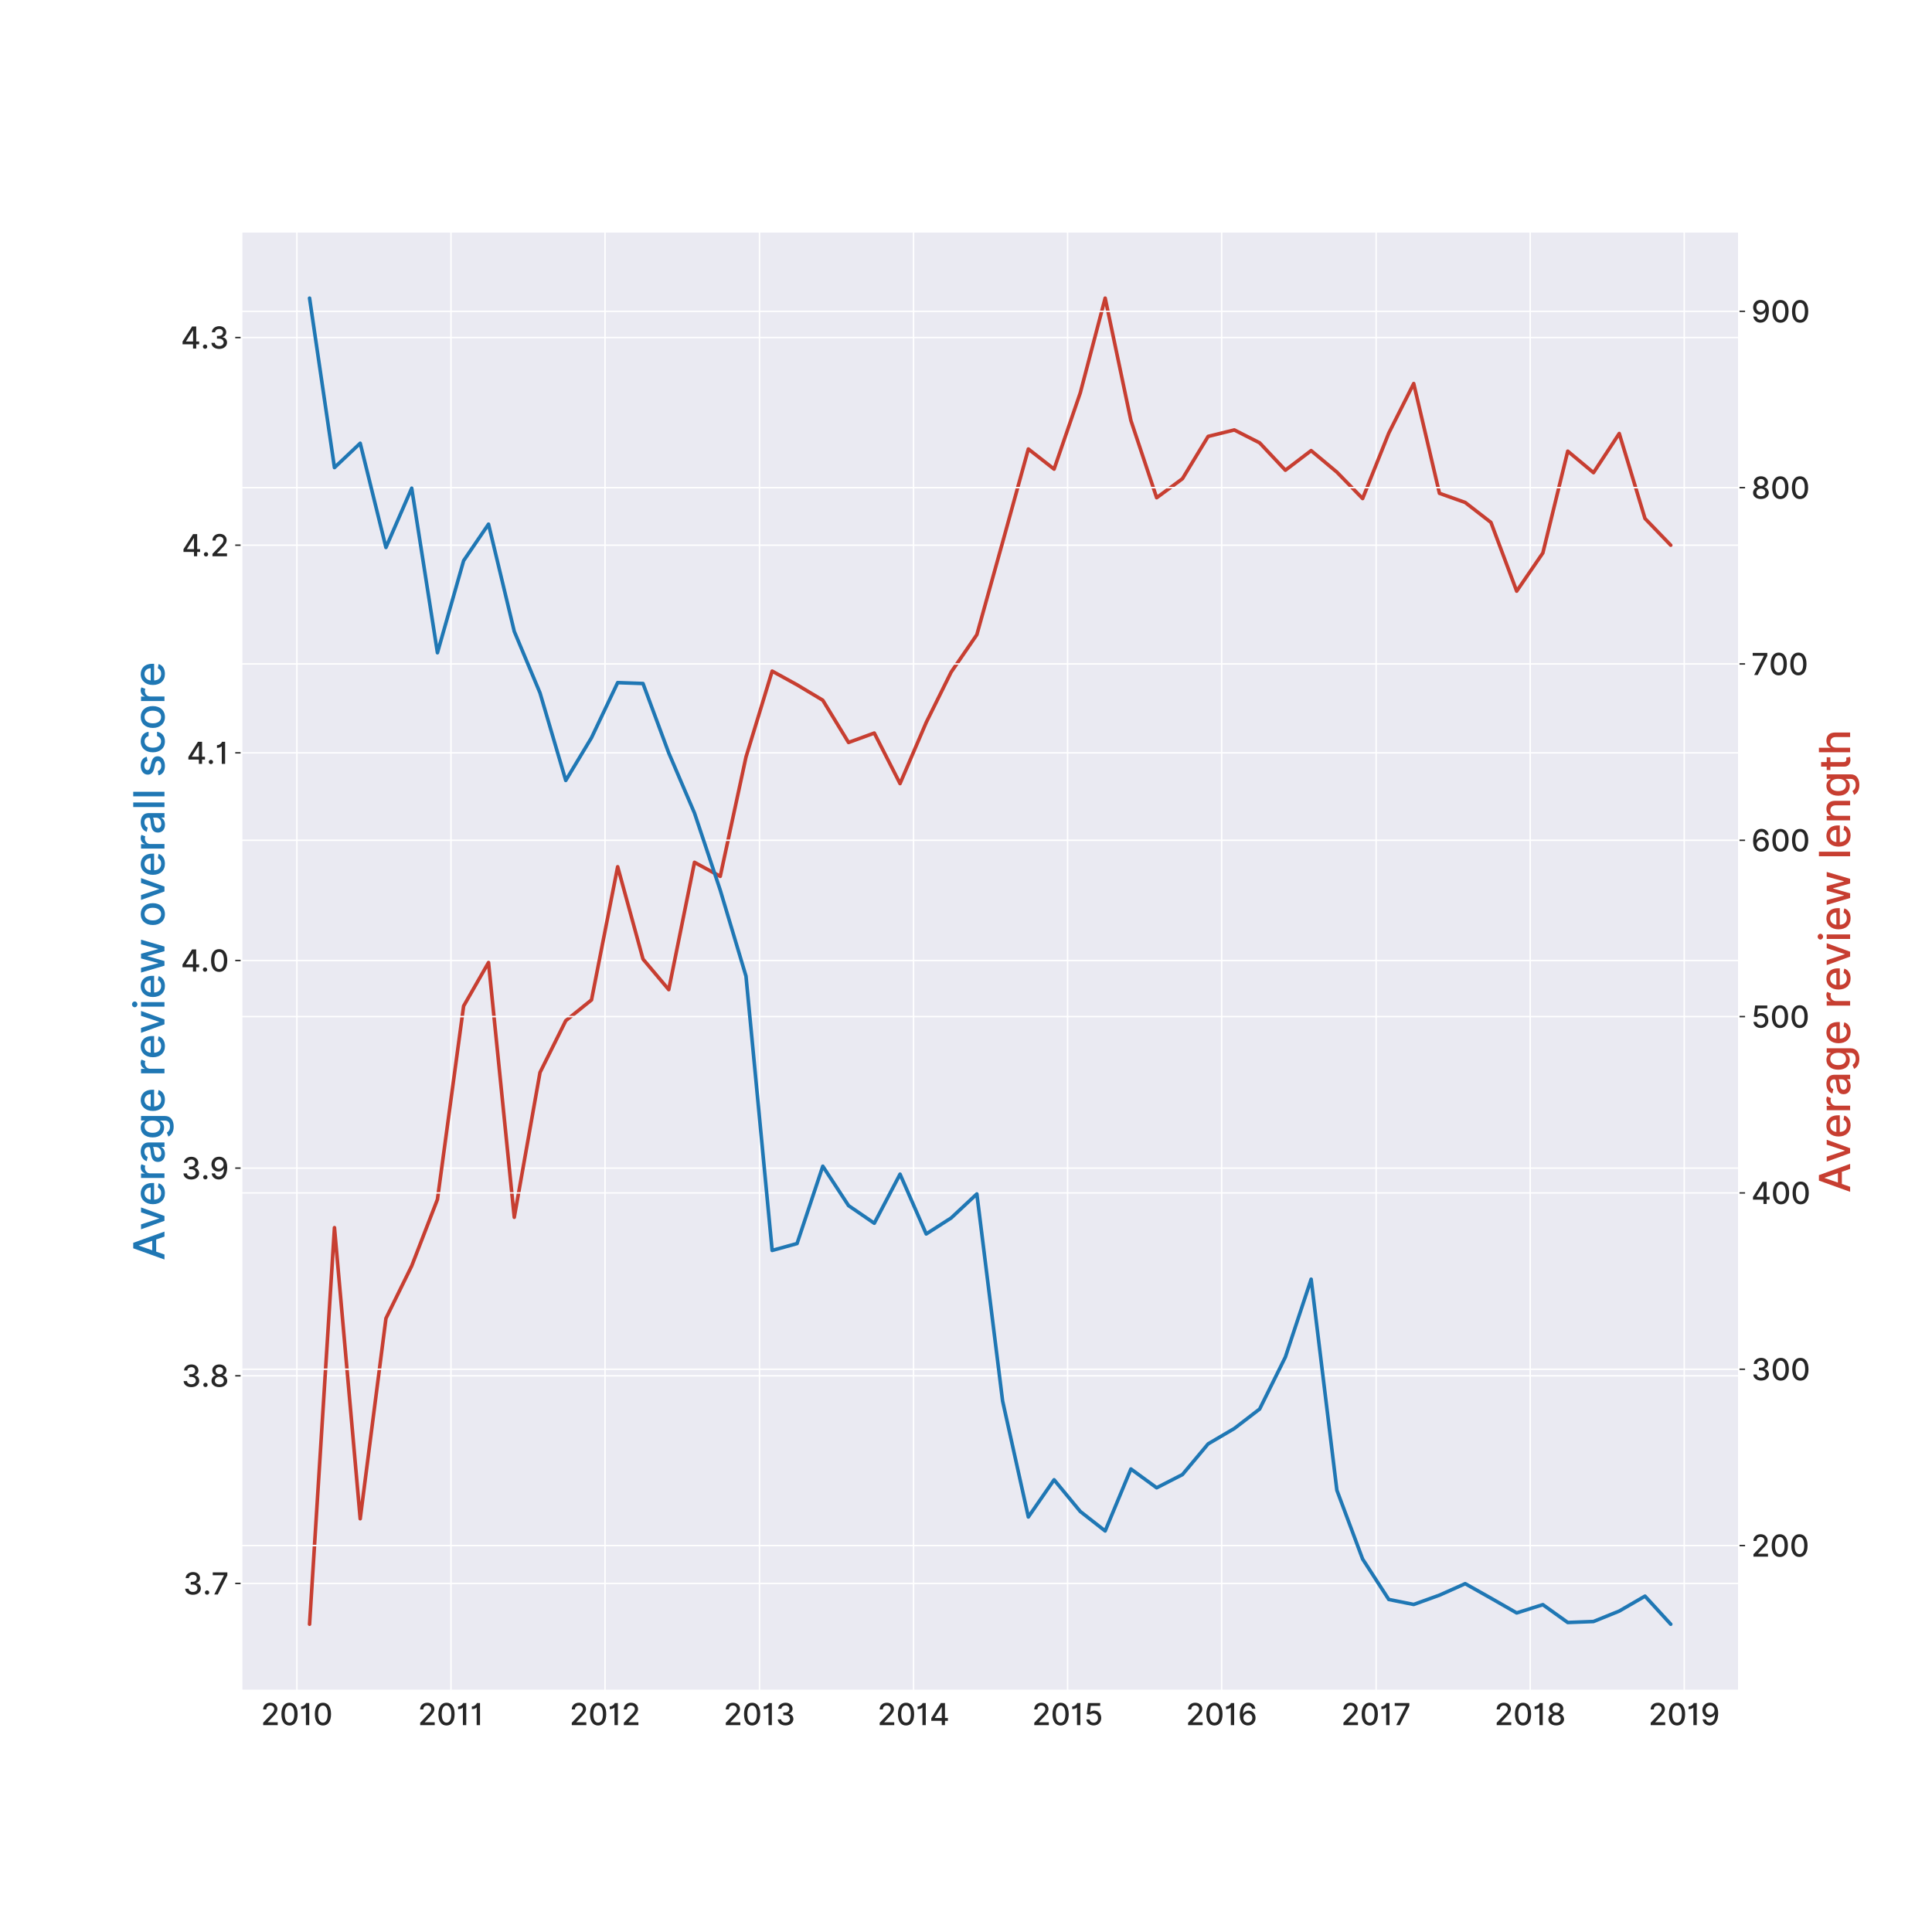 <?xml version="1.0" encoding="utf-8" standalone="no"?>
<!DOCTYPE svg PUBLIC "-//W3C//DTD SVG 1.1//EN"
  "http://www.w3.org/Graphics/SVG/1.1/DTD/svg11.dtd">
<!-- Created with matplotlib (https://matplotlib.org/) -->
<svg height="1080pt" version="1.1" viewBox="0 0 1080 1080" width="1080pt" xmlns="http://www.w3.org/2000/svg" xmlns:xlink="http://www.w3.org/1999/xlink">
 <defs>
  <style type="text/css">
*{stroke-linecap:butt;stroke-linejoin:round;}
  </style>
 </defs>
 <g id="figure_1">
  <g id="patch_1">
   <path d="M 0 1080 
L 1080 1080 
L 1080 0 
L 0 0 
z
" style="fill:#ffffff;"/>
  </g>
  <g id="axes_1">
   <g id="patch_2">
    <path d="M 135 945 
L 972 945 
L 972 129.6 
L 135 129.6 
z
" style="fill:#eaeaf2;"/>
   </g>
   <g id="matplotlib.axis_1">
    <g id="xtick_1">
     <g id="line2d_1">
      <path clip-path="url(#pbf2160d1b4)" d="M 165.967 945 
L 165.967 129.6 
" style="fill:none;stroke:#ffffff;stroke-linecap:round;stroke-width:0.8;"/>
     </g>
     <g id="text_1">
      <!-- 2010 -->
      <defs>
       <path d="M 7 0 
L 54.859 0 
L 54.859 9.406 
L 22.125 9.406 
L 22.125 9.938 
L 36.578 25.078 
C 49.891 38.531 53.688 44.953 53.688 53.094 
C 53.688 64.766 44.172 73.719 30.469 73.719 
C 16.875 73.719 6.922 64.922 6.922 51.641 
L 17.406 51.641 
C 17.359 59.453 22.406 64.562 30.25 64.562 
C 37.641 64.562 43.25 60.016 43.25 52.766 
C 43.25 46.344 39.422 41.719 31.609 33.453 
L 7 7.953 
z
" id="Inter-Medium-50"/>
       <path d="M 32.312 -1.203 
C 49.109 -1.203 58.953 12.5 58.953 36.328 
C 58.953 59.984 48.969 73.719 32.312 73.719 
C 15.625 73.719 5.688 60.016 5.641 36.328 
C 5.641 12.531 15.484 -1.172 32.312 -1.203 
z
M 32.312 8.281 
C 22.484 8.281 16.547 18.141 16.547 36.328 
C 16.578 54.438 22.516 64.422 32.312 64.422 
C 42.078 64.422 48.047 54.438 48.047 36.328 
C 48.047 18.141 42.125 8.281 32.312 8.281 
z
" id="Inter-Medium-48"/>
       <path d="M 32.562 72.734 
L 22.344 72.734 
C 21.953 70.734 16.406 61.547 5.797 61.547 
L 5.797 52.516 
C 14.031 52.516 19.75 55.781 20.953 57.922 
L 21.562 57.922 
L 21.562 0 
L 32.562 0 
z
" id="Inter-Medium-49"/>
      </defs>
      <g style="fill:#262626;" transform="translate(145.927 964.365)scale(0.17 -0.17)">
       <use xlink:href="#Inter-Medium-50"/>
       <use x="61.328" xlink:href="#Inter-Medium-48"/>
       <use x="125.923" xlink:href="#Inter-Medium-49"/>
       <use x="171.165" xlink:href="#Inter-Medium-48"/>
      </g>
     </g>
    </g>
    <g id="xtick_2">
     <g id="line2d_2">
      <path clip-path="url(#pbf2160d1b4)" d="M 252.086 945 
L 252.086 129.6 
" style="fill:none;stroke:#ffffff;stroke-linecap:round;stroke-width:0.8;"/>
     </g>
     <g id="text_2">
      <!-- 2011 -->
      <g style="fill:#262626;" transform="translate(233.69 964.365)scale(0.17 -0.17)">
       <use xlink:href="#Inter-Medium-50"/>
       <use x="61.328" xlink:href="#Inter-Medium-48"/>
       <use x="125.923" xlink:href="#Inter-Medium-49"/>
       <use x="171.165" xlink:href="#Inter-Medium-49"/>
      </g>
     </g>
    </g>
    <g id="xtick_3">
     <g id="line2d_3">
      <path clip-path="url(#pbf2160d1b4)" d="M 338.204 945 
L 338.204 129.6 
" style="fill:none;stroke:#ffffff;stroke-linecap:round;stroke-width:0.8;"/>
     </g>
     <g id="text_3">
      <!-- 2012 -->
      <g style="fill:#262626;" transform="translate(318.442 964.365)scale(0.17 -0.17)">
       <use xlink:href="#Inter-Medium-50"/>
       <use x="61.328" xlink:href="#Inter-Medium-48"/>
       <use x="125.923" xlink:href="#Inter-Medium-49"/>
       <use x="171.165" xlink:href="#Inter-Medium-50"/>
      </g>
     </g>
    </g>
    <g id="xtick_4">
     <g id="line2d_4">
      <path clip-path="url(#pbf2160d1b4)" d="M 424.558 945 
L 424.558 129.6 
" style="fill:none;stroke:#ffffff;stroke-linecap:round;stroke-width:0.8;"/>
     </g>
     <g id="text_4">
      <!-- 2013 -->
      <defs>
       <path d="M 32.312 -1 
C 47.156 -1 58.062 7.891 58.031 19.953 
C 58.062 29.156 52.484 35.766 42.828 37.25 
L 42.828 37.812 
C 50.422 39.766 55.359 45.734 55.328 53.906 
C 55.359 64.594 46.594 73.719 32.594 73.719 
C 19.25 73.719 8.531 65.656 8.172 53.828 
L 18.781 53.828 
C 19.031 60.516 25.328 64.562 32.453 64.562 
C 39.875 64.562 44.75 60.047 44.703 53.344 
C 44.75 46.312 39.094 41.688 31.031 41.688 
L 24.891 41.688 
L 24.891 32.734 
L 31.031 32.734 
C 41.125 32.734 46.953 27.625 46.953 20.312 
C 46.953 13.25 40.797 8.453 32.25 8.453 
C 24.359 8.453 18.219 12.5 17.797 18.969 
L 6.641 18.969 
C 7.109 7.109 17.609 -1 32.312 -1 
z
" id="Inter-Medium-51"/>
      </defs>
      <g style="fill:#262626;" transform="translate(404.533 964.365)scale(0.17 -0.17)">
       <use xlink:href="#Inter-Medium-50"/>
       <use x="61.328" xlink:href="#Inter-Medium-48"/>
       <use x="125.923" xlink:href="#Inter-Medium-49"/>
       <use x="171.165" xlink:href="#Inter-Medium-51"/>
      </g>
     </g>
    </g>
    <g id="xtick_5">
     <g id="line2d_5">
      <path clip-path="url(#pbf2160d1b4)" d="M 510.677 945 
L 510.677 129.6 
" style="fill:none;stroke:#ffffff;stroke-linecap:round;stroke-width:0.8;"/>
     </g>
     <g id="text_5">
      <!-- 2014 -->
      <defs>
       <path d="M 5.469 14.203 
L 39.953 14.203 
L 39.953 0 
L 50.422 0 
L 50.422 14.203 
L 60.047 14.203 
L 60.047 23.516 
L 50.422 23.516 
L 50.422 72.734 
L 36.891 72.734 
L 5.469 23.078 
z
M 40.016 23.516 
L 16.969 23.516 
L 16.969 24.078 
L 39.453 59.656 
L 40.016 59.656 
z
" id="Inter-Medium-52"/>
      </defs>
      <g style="fill:#262626;" transform="translate(490.568 964.365)scale(0.17 -0.17)">
       <use xlink:href="#Inter-Medium-50"/>
       <use x="61.328" xlink:href="#Inter-Medium-48"/>
       <use x="125.923" xlink:href="#Inter-Medium-49"/>
       <use x="171.165" xlink:href="#Inter-Medium-52"/>
      </g>
     </g>
    </g>
    <g id="xtick_6">
     <g id="line2d_6">
      <path clip-path="url(#pbf2160d1b4)" d="M 596.795 945 
L 596.795 129.6 
" style="fill:none;stroke:#ffffff;stroke-linecap:round;stroke-width:0.8;"/>
     </g>
     <g id="text_6">
      <!-- 2015 -->
      <defs>
       <path d="M 31 -1 
C 45.641 -1 56.078 9.344 56.031 23.516 
C 56.078 37.578 46.266 47.797 33.031 47.797 
C 27.625 47.797 22.625 45.734 19.781 42.969 
L 19.359 42.969 
L 21.656 63.312 
L 52.516 63.312 
L 52.516 72.734 
L 12.531 72.734 
L 8.453 36.078 
L 18.5 34.594 
C 21.234 37.031 26.141 38.703 30.547 38.703 
C 39.172 38.641 45.422 32.172 45.422 23.297 
C 45.422 14.562 39.344 8.234 31 8.234 
C 23.969 8.234 18.391 12.719 17.828 18.969 
L 7.172 18.969 
C 7.594 7.391 17.656 -1 31 -1 
z
" id="Inter-Medium-53"/>
      </defs>
      <g style="fill:#262626;" transform="translate(576.976 964.365)scale(0.17 -0.17)">
       <use xlink:href="#Inter-Medium-50"/>
       <use x="61.328" xlink:href="#Inter-Medium-48"/>
       <use x="125.923" xlink:href="#Inter-Medium-49"/>
       <use x="171.165" xlink:href="#Inter-Medium-53"/>
      </g>
     </g>
    </g>
    <g id="xtick_7">
     <g id="line2d_7">
      <path clip-path="url(#pbf2160d1b4)" d="M 682.914 945 
L 682.914 129.6 
" style="fill:none;stroke:#ffffff;stroke-linecap:round;stroke-width:0.8;"/>
     </g>
     <g id="text_7">
      <!-- 2016 -->
      <defs>
       <path d="M 32.391 -1 
C 47.594 -1.141 57.672 9.797 57.641 23.75 
C 57.672 37.672 47.547 47.656 34.938 47.656 
C 27.281 47.656 20.641 43.969 16.906 37.812 
L 16.375 37.812 
C 16.406 54.516 22.656 64.281 33.312 64.281 
C 40.312 64.281 44.703 60.047 46.203 53.828 
L 57.031 53.828 
C 55.359 65.516 46.312 73.906 33.312 73.906 
C 16.406 73.906 5.859 59.375 5.859 33.906 
C 5.859 7.141 19.469 -0.891 32.391 -1 
z
M 32.359 8.234 
C 23.906 8.234 17.719 15.344 17.719 23.516 
C 17.75 31.641 24.219 38.75 32.594 38.75 
C 40.906 38.75 47.016 32.031 46.984 23.609 
C 47.016 15.016 40.656 8.234 32.359 8.234 
z
" id="Inter-Medium-54"/>
      </defs>
      <g style="fill:#262626;" transform="translate(662.961 964.365)scale(0.17 -0.17)">
       <use xlink:href="#Inter-Medium-50"/>
       <use x="61.328" xlink:href="#Inter-Medium-48"/>
       <use x="125.923" xlink:href="#Inter-Medium-49"/>
       <use x="171.165" xlink:href="#Inter-Medium-54"/>
      </g>
     </g>
    </g>
    <g id="xtick_8">
     <g id="line2d_8">
      <path clip-path="url(#pbf2160d1b4)" d="M 769.268 945 
L 769.268 129.6 
" style="fill:none;stroke:#ffffff;stroke-linecap:round;stroke-width:0.8;"/>
     </g>
     <g id="text_8">
      <!-- 2017 -->
      <defs>
       <path d="M 9.453 0 
L 20.922 0 
L 52.562 63 
L 52.562 72.734 
L 4.469 72.734 
L 4.469 63.312 
L 41.188 63.312 
L 41.188 62.781 
z
" id="Inter-Medium-55"/>
      </defs>
      <g style="fill:#262626;" transform="translate(749.798 964.365)scale(0.17 -0.17)">
       <use xlink:href="#Inter-Medium-50"/>
       <use x="61.328" xlink:href="#Inter-Medium-48"/>
       <use x="125.923" xlink:href="#Inter-Medium-49"/>
       <use x="171.165" xlink:href="#Inter-Medium-55"/>
      </g>
     </g>
    </g>
    <g id="xtick_9">
     <g id="line2d_9">
      <path clip-path="url(#pbf2160d1b4)" d="M 855.386 945 
L 855.386 129.6 
" style="fill:none;stroke:#ffffff;stroke-linecap:round;stroke-width:0.8;"/>
     </g>
     <g id="text_9">
      <!-- 2018 -->
      <defs>
       <path d="M 31.578 -1 
C 46.703 -1 57.391 7.594 57.453 19.391 
C 57.391 28.547 50.953 36.25 42.828 37.719 
L 42.828 38.141 
C 49.891 39.844 54.688 46.484 54.766 54.328 
C 54.688 65.453 44.891 73.719 31.578 73.719 
C 18.109 73.719 8.312 65.453 8.375 54.328 
C 8.312 46.516 13.109 39.844 20.312 38.141 
L 20.312 37.719 
C 12.047 36.25 5.609 28.547 5.688 19.391 
C 5.609 7.594 16.297 -1 31.578 -1 
z
M 31.578 7.984 
C 22.484 7.984 16.734 12.812 16.797 20.094 
C 16.734 27.656 22.984 33.062 31.578 33.062 
C 40.016 33.062 46.266 27.656 46.344 20.094 
C 46.266 12.812 40.562 7.984 31.578 7.984 
z
M 31.578 41.828 
C 24.219 41.828 19 46.484 19.078 53.406 
C 19 60.234 24.047 64.734 31.578 64.734 
C 38.953 64.734 44 60.234 44.078 53.406 
C 44 46.484 38.812 41.828 31.578 41.828 
z
" id="Inter-Medium-56"/>
      </defs>
      <g style="fill:#262626;" transform="translate(835.47 964.365)scale(0.17 -0.17)">
       <use xlink:href="#Inter-Medium-50"/>
       <use x="61.328" xlink:href="#Inter-Medium-48"/>
       <use x="125.923" xlink:href="#Inter-Medium-49"/>
       <use x="171.165" xlink:href="#Inter-Medium-56"/>
      </g>
     </g>
    </g>
    <g id="xtick_10">
     <g id="line2d_10">
      <path clip-path="url(#pbf2160d1b4)" d="M 941.505 945 
L 941.505 129.6 
" style="fill:none;stroke:#ffffff;stroke-linecap:round;stroke-width:0.8;"/>
     </g>
     <g id="text_10">
      <!-- 2019 -->
      <defs>
       <path d="M 31.188 73.906 
C 15.906 74 5.938 63.062 5.938 49.141 
C 5.938 35.234 16.016 25.219 28.625 25.219 
C 36.328 25.219 42.938 28.984 46.656 35.078 
L 47.234 35.078 
C 47.203 18.359 40.906 8.594 30.25 8.594 
C 23.297 8.594 18.828 12.859 17.406 19.062 
L 6.578 19.062 
C 8.172 7.312 17.266 -1 30.25 -1 
C 47.156 -1 57.703 13.531 57.75 38.984 
C 57.703 65.734 44.141 73.797 31.188 73.906 
z
M 31.219 64.672 
C 39.625 64.672 45.844 57.531 45.844 49.391 
C 45.844 41.266 39.312 34.156 31 34.156 
C 22.656 34.156 16.578 40.844 16.578 49.297 
C 16.578 57.891 22.875 64.672 31.219 64.672 
z
" id="Inter-Medium-57"/>
      </defs>
      <g style="fill:#262626;" transform="translate(921.552 964.365)scale(0.17 -0.17)">
       <use xlink:href="#Inter-Medium-50"/>
       <use x="61.328" xlink:href="#Inter-Medium-48"/>
       <use x="125.923" xlink:href="#Inter-Medium-49"/>
       <use x="171.165" xlink:href="#Inter-Medium-57"/>
      </g>
     </g>
    </g>
   </g>
   <g id="matplotlib.axis_2">
    <g id="ytick_1">
     <g id="line2d_11">
      <path clip-path="url(#pbf2160d1b4)" d="M 135 885.145 
L 972 885.145 
" style="fill:none;stroke:#ffffff;stroke-linecap:round;stroke-width:0.8;"/>
     </g>
     <g id="line2d_12">
      <defs>
       <path d="M 0 0 
L -3.5 0 
" id="m4963dc2dfa" style="stroke:#262626;stroke-width:0.8;"/>
      </defs>
      <g>
       <use style="fill:#262626;stroke:#262626;stroke-width:0.8;" x="135" xlink:href="#m4963dc2dfa" y="885.145"/>
      </g>
     </g>
     <g id="text_11">
      <!-- 3.7 -->
      <defs>
       <path d="M 14.141 -0.672 
C 18 -0.672 21.234 2.484 21.234 6.422 
C 21.234 10.297 18 13.5 14.141 13.5 
C 10.234 13.5 7.031 10.297 7.031 6.422 
C 7.031 2.484 10.234 -0.672 14.141 -0.672 
z
" id="Inter-Medium-46"/>
      </defs>
      <g style="fill:#262626;" transform="translate(102.396 891.328)scale(0.17 -0.17)">
       <use xlink:href="#Inter-Medium-51"/>
       <use x="64.418" xlink:href="#Inter-Medium-46"/>
       <use x="92.72" xlink:href="#Inter-Medium-55"/>
      </g>
     </g>
    </g>
    <g id="ytick_2">
     <g id="line2d_13">
      <path clip-path="url(#pbf2160d1b4)" d="M 135 769.069 
L 972 769.069 
" style="fill:none;stroke:#ffffff;stroke-linecap:round;stroke-width:0.8;"/>
     </g>
     <g id="line2d_14">
      <g>
       <use style="fill:#262626;stroke:#262626;stroke-width:0.8;" x="135" xlink:href="#m4963dc2dfa" y="769.069"/>
      </g>
     </g>
     <g id="text_12">
      <!-- 3.8 -->
      <g style="fill:#262626;" transform="translate(101.504 775.252)scale(0.17 -0.17)">
       <use xlink:href="#Inter-Medium-51"/>
       <use x="64.418" xlink:href="#Inter-Medium-46"/>
       <use x="92.72" xlink:href="#Inter-Medium-56"/>
      </g>
     </g>
    </g>
    <g id="ytick_3">
     <g id="line2d_15">
      <path clip-path="url(#pbf2160d1b4)" d="M 135 652.993 
L 972 652.993 
" style="fill:none;stroke:#ffffff;stroke-linecap:round;stroke-width:0.8;"/>
     </g>
     <g id="line2d_16">
      <g>
       <use style="fill:#262626;stroke:#262626;stroke-width:0.8;" x="135" xlink:href="#m4963dc2dfa" y="652.993"/>
      </g>
     </g>
     <g id="text_13">
      <!-- 3.9 -->
      <g style="fill:#262626;" transform="translate(101.432 659.176)scale(0.17 -0.17)">
       <use xlink:href="#Inter-Medium-51"/>
       <use x="64.418" xlink:href="#Inter-Medium-46"/>
       <use x="92.72" xlink:href="#Inter-Medium-57"/>
      </g>
     </g>
    </g>
    <g id="ytick_4">
     <g id="line2d_17">
      <path clip-path="url(#pbf2160d1b4)" d="M 135 536.917 
L 972 536.917 
" style="fill:none;stroke:#ffffff;stroke-linecap:round;stroke-width:0.8;"/>
     </g>
     <g id="line2d_18">
      <g>
       <use style="fill:#262626;stroke:#262626;stroke-width:0.8;" x="135" xlink:href="#m4963dc2dfa" y="536.917"/>
      </g>
     </g>
     <g id="text_14">
      <!-- 4.0 -->
      <g style="fill:#262626;" transform="translate(101.09 543.1)scale(0.17 -0.17)">
       <use xlink:href="#Inter-Medium-52"/>
       <use x="65.412" xlink:href="#Inter-Medium-46"/>
       <use x="93.714" xlink:href="#Inter-Medium-48"/>
      </g>
     </g>
    </g>
    <g id="ytick_5">
     <g id="line2d_19">
      <path clip-path="url(#pbf2160d1b4)" d="M 135 420.841 
L 972 420.841 
" style="fill:none;stroke:#ffffff;stroke-linecap:round;stroke-width:0.8;"/>
     </g>
     <g id="line2d_20">
      <g>
       <use style="fill:#262626;stroke:#262626;stroke-width:0.8;" x="135" xlink:href="#m4963dc2dfa" y="420.841"/>
      </g>
     </g>
     <g id="text_15">
      <!-- 4.1 -->
      <g style="fill:#262626;" transform="translate(104.378 427.024)scale(0.17 -0.17)">
       <use xlink:href="#Inter-Medium-52"/>
       <use x="65.412" xlink:href="#Inter-Medium-46"/>
       <use x="93.714" xlink:href="#Inter-Medium-49"/>
      </g>
     </g>
    </g>
    <g id="ytick_6">
     <g id="line2d_21">
      <path clip-path="url(#pbf2160d1b4)" d="M 135 304.765 
L 972 304.765 
" style="fill:none;stroke:#ffffff;stroke-linecap:round;stroke-width:0.8;"/>
     </g>
     <g id="line2d_22">
      <g>
       <use style="fill:#262626;stroke:#262626;stroke-width:0.8;" x="135" xlink:href="#m4963dc2dfa" y="304.765"/>
      </g>
     </g>
     <g id="text_16">
      <!-- 4.2 -->
      <g style="fill:#262626;" transform="translate(101.645 310.948)scale(0.17 -0.17)">
       <use xlink:href="#Inter-Medium-52"/>
       <use x="65.412" xlink:href="#Inter-Medium-46"/>
       <use x="93.714" xlink:href="#Inter-Medium-50"/>
      </g>
     </g>
    </g>
    <g id="ytick_7">
     <g id="line2d_23">
      <path clip-path="url(#pbf2160d1b4)" d="M 135 188.689 
L 972 188.689 
" style="fill:none;stroke:#ffffff;stroke-linecap:round;stroke-width:0.8;"/>
     </g>
     <g id="line2d_24">
      <g>
       <use style="fill:#262626;stroke:#262626;stroke-width:0.8;" x="135" xlink:href="#m4963dc2dfa" y="188.689"/>
      </g>
     </g>
     <g id="text_17">
      <!-- 4.3 -->
      <g style="fill:#262626;" transform="translate(101.119 194.872)scale(0.17 -0.17)">
       <use xlink:href="#Inter-Medium-52"/>
       <use x="65.412" xlink:href="#Inter-Medium-46"/>
       <use x="93.714" xlink:href="#Inter-Medium-51"/>
      </g>
     </g>
    </g>
    <g id="text_18">
     <!-- Average review overall score -->
     <defs>
      <path d="M 14.141 0 
L 20.812 19.25 
L 49.219 19.25 
L 55.859 0 
L 67.516 0 
L 41.344 72.734 
L 28.656 72.734 
L 2.484 0 
z
M 24 28.484 
L 34.734 59.516 
L 35.297 59.516 
L 46.031 28.484 
z
" id="Inter-Medium-65"/>
      <path d="M 53.797 54.547 
L 42.406 54.547 
L 28.625 12.578 
L 28.062 12.578 
L 14.234 54.547 
L 2.844 54.547 
L 22.656 0 
L 34.016 0 
z
" id="Inter-Medium-118"/>
      <path d="M 30.641 -1.094 
C 42.547 -1.094 50.953 4.766 53.375 13.641 
L 43.328 15.453 
C 41.406 10.297 36.797 7.672 30.75 7.672 
C 21.656 7.672 15.562 13.562 15.266 24.078 
L 54.047 24.078 
L 54.047 27.844 
C 54.047 47.547 42.266 55.25 29.906 55.25 
C 14.703 55.25 4.688 43.672 4.688 26.922 
C 4.688 9.984 14.562 -1.094 30.641 -1.094 
z
M 15.312 32.031 
C 15.734 39.766 21.344 46.484 29.969 46.484 
C 38.219 46.484 43.609 40.375 43.641 32.031 
z
" id="Inter-Medium-101"/>
      <path d="M 7.141 0 
L 17.75 0 
L 17.75 33.312 
C 17.75 40.406 23.266 45.562 30.609 45.562 
C 32.672 45.562 34.266 45.141 35.547 44.5 
L 38.953 53.375 
C 37.141 54.578 34.797 55.359 31.812 55.359 
C 25.359 55.359 19.953 51.734 17.969 45.875 
L 17.406 45.875 
L 17.406 54.547 
L 7.141 54.547 
z
" id="Inter-Medium-114"/>
      <path d="M 23.016 -1.203 
C 32.031 -1.203 37.109 3.375 39.141 7.453 
L 39.562 7.453 
L 39.562 0 
L 49.938 0 
L 49.938 36.219 
C 49.938 52.094 37.438 55.25 28.766 55.25 
C 18.891 55.25 9.797 51.281 6.25 41.328 
L 16.234 39.062 
C 17.797 42.938 21.766 46.656 28.906 46.656 
C 35.766 46.656 39.281 43.078 39.281 36.891 
L 39.281 36.641 
C 39.281 32.781 35.297 32.844 25.5 31.719 
C 15.172 30.5 4.578 27.812 4.578 15.406 
C 4.578 4.688 12.641 -1.203 23.016 -1.203 
z
M 25.328 7.312 
C 19.312 7.312 14.984 10.016 14.984 15.266 
C 14.984 20.953 20.031 22.969 26.172 23.797 
C 29.625 24.25 37.781 25.172 39.312 26.703 
L 39.312 19.672 
C 39.312 13.203 34.156 7.312 25.328 7.312 
z
" id="Inter-Medium-97"/>
      <path d="M 30.016 -21.484 
C 43.891 -21.484 54.625 -15.125 54.625 -1.203 
L 54.625 54.547 
L 44.219 54.547 
L 44.219 45.703 
L 43.438 45.703 
C 41.547 49.078 37.781 55.25 27.625 55.25 
C 14.453 55.25 4.766 44.844 4.766 27.484 
C 4.766 10.078 14.672 0.812 27.562 0.812 
C 37.578 0.812 41.438 6.469 43.359 9.938 
L 44.031 9.938 
L 44.031 -0.781 
C 44.031 -9.203 38.172 -12.922 30.109 -12.922 
C 21.266 -12.922 17.828 -8.484 15.953 -5.469 
L 6.812 -9.234 
C 9.703 -15.797 16.969 -21.484 30.016 -21.484 
z
M 29.906 9.625 
C 20.422 9.625 15.484 16.906 15.484 27.625 
C 15.484 38.109 20.312 46.234 29.906 46.234 
C 39.172 46.234 44.141 38.672 44.141 27.625 
C 44.141 16.375 39.062 9.625 29.906 9.625 
z
" id="Inter-Medium-103"/>
      <path id="Inter-Medium-32"/>
      <path d="M 7.141 0 
L 17.75 0 
L 17.75 54.547 
L 7.141 54.547 
z
M 12.5 62.969 
C 16.156 62.969 19.219 65.797 19.219 69.281 
C 19.219 72.766 16.156 75.641 12.5 75.641 
C 8.812 75.641 5.797 72.766 5.797 69.281 
C 5.797 65.797 8.812 62.969 12.5 62.969 
z
" id="Inter-Medium-105"/>
      <path d="M 18.969 0 
L 29.766 0 
L 40.844 39.375 
L 41.656 39.375 
L 52.734 0 
L 63.562 0 
L 79.578 54.547 
L 68.609 54.547 
L 57.984 14.672 
L 57.453 14.672 
L 46.812 54.547 
L 35.828 54.547 
L 25.109 14.484 
L 24.578 14.484 
L 13.891 54.547 
L 2.906 54.547 
z
" id="Inter-Medium-119"/>
      <path d="M 30.109 -1.094 
C 45.484 -1.094 55.547 10.156 55.547 27.031 
C 55.547 44 45.484 55.25 30.109 55.25 
C 14.734 55.25 4.688 44 4.688 27.031 
C 4.688 10.156 14.734 -1.094 30.109 -1.094 
z
M 30.156 7.812 
C 20.094 7.812 15.406 16.578 15.406 27.062 
C 15.406 37.5 20.094 46.375 30.156 46.375 
C 40.125 46.375 44.812 37.5 44.812 27.062 
C 44.812 16.578 40.125 7.812 30.156 7.812 
z
" id="Inter-Medium-111"/>
      <path d="M 17.75 72.734 
L 7.141 72.734 
L 7.141 0 
L 17.75 0 
z
" id="Inter-Medium-108"/>
      <path d="M 48.016 41.234 
C 45.812 49.719 39.172 55.25 27.375 55.25 
C 15.062 55.25 6.328 48.75 6.328 39.094 
C 6.328 31.359 11.016 26.203 21.234 23.938 
L 30.469 21.906 
C 35.719 20.734 38.172 18.391 38.172 14.984 
C 38.172 10.766 33.672 7.453 26.703 7.453 
C 20.344 7.453 16.266 10.188 14.984 15.547 
L 4.719 13.984 
C 6.5 4.328 14.531 -1.094 26.781 -1.094 
C 39.953 -1.094 49.078 5.891 49.078 15.766 
C 49.078 23.469 44.172 28.234 34.156 30.547 
L 25.5 32.531 
C 19.5 33.953 16.906 35.969 16.938 39.672 
C 16.906 43.859 21.453 46.844 27.484 46.844 
C 34.094 46.844 37.141 43.188 38.391 39.531 
z
" id="Inter-Medium-115"/>
      <path d="M 30.109 -1.094 
C 43 -1.094 51.344 6.641 52.516 17.266 
L 42.188 17.266 
C 40.844 11.359 36.266 7.891 30.188 7.891 
C 21.203 7.891 15.406 15.375 15.406 27.266 
C 15.406 38.953 21.312 46.312 30.188 46.312 
C 36.938 46.312 41.047 42.047 42.188 36.938 
L 52.516 36.938 
C 51.391 47.938 42.406 55.25 30.016 55.25 
C 14.625 55.25 4.688 43.672 4.688 27.031 
C 4.688 10.578 14.281 -1.094 30.109 -1.094 
z
" id="Inter-Medium-99"/>
     </defs>
     <g style="fill:#1f77b4;" transform="translate(91.933 704.674)rotate(-90)scale(0.24 -0.24)">
      <use xlink:href="#Inter-Medium-65"/>
      <use x="69.993" xlink:href="#Inter-Medium-118"/>
      <use x="126.634" xlink:href="#Inter-Medium-101"/>
      <use x="185.369" xlink:href="#Inter-Medium-114"/>
      <use x="225.213" xlink:href="#Inter-Medium-97"/>
      <use x="282.138" xlink:href="#Inter-Medium-103"/>
      <use x="343.857" xlink:href="#Inter-Medium-101"/>
      <use x="402.592" xlink:href="#Inter-Medium-32"/>
      <use x="429.084" xlink:href="#Inter-Medium-114"/>
      <use x="468.928" xlink:href="#Inter-Medium-101"/>
      <use x="527.663" xlink:href="#Inter-Medium-118"/>
      <use x="584.304" xlink:href="#Inter-Medium-105"/>
      <use x="609.198" xlink:href="#Inter-Medium-101"/>
      <use x="667.933" xlink:href="#Inter-Medium-119"/>
      <use x="750.426" xlink:href="#Inter-Medium-32"/>
      <use x="776.918" xlink:href="#Inter-Medium-111"/>
      <use x="837.145" xlink:href="#Inter-Medium-118"/>
      <use x="893.786" xlink:href="#Inter-Medium-101"/>
      <use x="952.522" xlink:href="#Inter-Medium-114"/>
      <use x="992.365" xlink:href="#Inter-Medium-97"/>
      <use x="1049.29" xlink:href="#Inter-Medium-108"/>
      <use x="1074.183" xlink:href="#Inter-Medium-108"/>
      <use x="1099.077" xlink:href="#Inter-Medium-32"/>
      <use x="1125.568" xlink:href="#Inter-Medium-115"/>
      <use x="1179.155" xlink:href="#Inter-Medium-99"/>
      <use x="1235.938" xlink:href="#Inter-Medium-111"/>
      <use x="1296.165" xlink:href="#Inter-Medium-114"/>
      <use x="1336.009" xlink:href="#Inter-Medium-101"/>
     </g>
    </g>
   </g>
   <g id="line2d_25">
    <path clip-path="url(#pbf2160d1b4)" d="M 173.045 907.936 
L 186.966 686.27 
L 201.358 848.981 
L 215.751 736.976 
L 230.143 707.668 
L 244.536 670.471 
L 259.164 562.388 
L 273.084 538.062 
L 287.477 680.463 
L 301.869 599.516 
L 316.262 570.573 
L 330.654 558.96 
L 345.282 484.518 
L 359.439 536.131 
L 373.831 553.216 
L 388.223 482.045 
L 402.616 489.876 
L 417.008 423.21 
L 431.637 375.158 
L 445.557 382.813 
L 459.949 391.439 
L 474.342 415.044 
L 488.734 409.783 
L 503.127 438.032 
L 517.755 403.873 
L 531.675 375.741 
L 546.068 354.786 
L 560.46 303.147 
L 574.853 250.997 
L 589.245 262.243 
L 603.873 219.641 
L 617.794 166.664 
L 632.186 235.072 
L 646.579 278.229 
L 660.971 267.622 
L 675.363 243.954 
L 689.992 240.341 
L 704.148 247.549 
L 718.541 262.849 
L 732.933 251.894 
L 747.325 263.912 
L 761.718 278.692 
L 776.346 242.092 
L 790.267 214.407 
L 804.659 275.755 
L 819.051 280.876 
L 833.444 292.028 
L 847.836 330.457 
L 862.464 309.12 
L 876.385 252.203 
L 890.777 264.218 
L 905.17 242.331 
L 919.562 289.848 
L 933.955 304.765 
" style="fill:none;stroke:#c73e31;stroke-linecap:round;stroke-width:2;"/>
   </g>
   <g id="patch_3">
    <path d="M 135 945 
L 135 129.6 
" style="fill:none;stroke:#ffffff;stroke-linecap:square;stroke-linejoin:miter;stroke-width:0.8;"/>
   </g>
   <g id="patch_4">
    <path d="M 972 945 
L 972 129.6 
" style="fill:none;stroke:#ffffff;stroke-linecap:square;stroke-linejoin:miter;stroke-width:0.8;"/>
   </g>
   <g id="patch_5">
    <path d="M 135 945 
L 972 945 
" style="fill:none;stroke:#ffffff;stroke-linecap:square;stroke-linejoin:miter;stroke-width:0.8;"/>
   </g>
   <g id="patch_6">
    <path d="M 135 129.6 
L 972 129.6 
" style="fill:none;stroke:#ffffff;stroke-linecap:square;stroke-linejoin:miter;stroke-width:0.8;"/>
   </g>
  </g>
  <g id="axes_2">
   <g id="matplotlib.axis_3">
    <g id="ytick_8">
     <g id="line2d_26">
      <path clip-path="url(#pbf2160d1b4)" d="M 135 863.976 
L 972 863.976 
" style="fill:none;stroke:#ffffff;stroke-linecap:round;stroke-width:0.8;"/>
     </g>
     <g id="line2d_27">
      <defs>
       <path d="M 0 0 
L 3.5 0 
" id="m8b0dd4c4da" style="stroke:#262626;stroke-width:0.8;"/>
      </defs>
      <g>
       <use style="fill:#262626;stroke:#262626;stroke-width:0.8;" x="972" xlink:href="#m8b0dd4c4da" y="863.976"/>
      </g>
     </g>
     <g id="text_19">
      <!-- 200 -->
      <g style="fill:#262626;" transform="translate(979 870.159)scale(0.17 -0.17)">
       <use xlink:href="#Inter-Medium-50"/>
       <use x="61.328" xlink:href="#Inter-Medium-48"/>
       <use x="125.923" xlink:href="#Inter-Medium-48"/>
      </g>
     </g>
    </g>
    <g id="ytick_9">
     <g id="line2d_28">
      <path clip-path="url(#pbf2160d1b4)" d="M 135 765.412 
L 972 765.412 
" style="fill:none;stroke:#ffffff;stroke-linecap:round;stroke-width:0.8;"/>
     </g>
     <g id="line2d_29">
      <g>
       <use style="fill:#262626;stroke:#262626;stroke-width:0.8;" x="972" xlink:href="#m8b0dd4c4da" y="765.412"/>
      </g>
     </g>
     <g id="text_20">
      <!-- 300 -->
      <g style="fill:#262626;" transform="translate(979 771.594)scale(0.17 -0.17)">
       <use xlink:href="#Inter-Medium-51"/>
       <use x="64.418" xlink:href="#Inter-Medium-48"/>
       <use x="129.013" xlink:href="#Inter-Medium-48"/>
      </g>
     </g>
    </g>
    <g id="ytick_10">
     <g id="line2d_30">
      <path clip-path="url(#pbf2160d1b4)" d="M 135 666.847 
L 972 666.847 
" style="fill:none;stroke:#ffffff;stroke-linecap:round;stroke-width:0.8;"/>
     </g>
     <g id="line2d_31">
      <g>
       <use style="fill:#262626;stroke:#262626;stroke-width:0.8;" x="972" xlink:href="#m8b0dd4c4da" y="666.847"/>
      </g>
     </g>
     <g id="text_21">
      <!-- 400 -->
      <g style="fill:#262626;" transform="translate(979 673.029)scale(0.17 -0.17)">
       <use xlink:href="#Inter-Medium-52"/>
       <use x="65.412" xlink:href="#Inter-Medium-48"/>
       <use x="130.007" xlink:href="#Inter-Medium-48"/>
      </g>
     </g>
    </g>
    <g id="ytick_11">
     <g id="line2d_32">
      <path clip-path="url(#pbf2160d1b4)" d="M 135 568.282 
L 972 568.282 
" style="fill:none;stroke:#ffffff;stroke-linecap:round;stroke-width:0.8;"/>
     </g>
     <g id="line2d_33">
      <g>
       <use style="fill:#262626;stroke:#262626;stroke-width:0.8;" x="972" xlink:href="#m8b0dd4c4da" y="568.282"/>
      </g>
     </g>
     <g id="text_22">
      <!-- 500 -->
      <g style="fill:#262626;" transform="translate(979 574.464)scale(0.17 -0.17)">
       <use xlink:href="#Inter-Medium-53"/>
       <use x="62.003" xlink:href="#Inter-Medium-48"/>
       <use x="126.598" xlink:href="#Inter-Medium-48"/>
      </g>
     </g>
    </g>
    <g id="ytick_12">
     <g id="line2d_34">
      <path clip-path="url(#pbf2160d1b4)" d="M 135 469.717 
L 972 469.717 
" style="fill:none;stroke:#ffffff;stroke-linecap:round;stroke-width:0.8;"/>
     </g>
     <g id="line2d_35">
      <g>
       <use style="fill:#262626;stroke:#262626;stroke-width:0.8;" x="972" xlink:href="#m8b0dd4c4da" y="469.717"/>
      </g>
     </g>
     <g id="text_23">
      <!-- 600 -->
      <g style="fill:#262626;" transform="translate(979 475.899)scale(0.17 -0.17)">
       <use xlink:href="#Inter-Medium-54"/>
       <use x="63.565" xlink:href="#Inter-Medium-48"/>
       <use x="128.161" xlink:href="#Inter-Medium-48"/>
      </g>
     </g>
    </g>
    <g id="ytick_13">
     <g id="line2d_36">
      <path clip-path="url(#pbf2160d1b4)" d="M 135 371.152 
L 972 371.152 
" style="fill:none;stroke:#ffffff;stroke-linecap:round;stroke-width:0.8;"/>
     </g>
     <g id="line2d_37">
      <g>
       <use style="fill:#262626;stroke:#262626;stroke-width:0.8;" x="972" xlink:href="#m8b0dd4c4da" y="371.152"/>
      </g>
     </g>
     <g id="text_24">
      <!-- 700 -->
      <g style="fill:#262626;" transform="translate(979 377.334)scale(0.17 -0.17)">
       <use xlink:href="#Inter-Medium-55"/>
       <use x="57.884" xlink:href="#Inter-Medium-48"/>
       <use x="122.479" xlink:href="#Inter-Medium-48"/>
      </g>
     </g>
    </g>
    <g id="ytick_14">
     <g id="line2d_38">
      <path clip-path="url(#pbf2160d1b4)" d="M 135 272.587 
L 972 272.587 
" style="fill:none;stroke:#ffffff;stroke-linecap:round;stroke-width:0.8;"/>
     </g>
     <g id="line2d_39">
      <g>
       <use style="fill:#262626;stroke:#262626;stroke-width:0.8;" x="972" xlink:href="#m8b0dd4c4da" y="272.587"/>
      </g>
     </g>
     <g id="text_25">
      <!-- 800 -->
      <g style="fill:#262626;" transform="translate(979 278.77)scale(0.17 -0.17)">
       <use xlink:href="#Inter-Medium-56"/>
       <use x="63.139" xlink:href="#Inter-Medium-48"/>
       <use x="127.734" xlink:href="#Inter-Medium-48"/>
      </g>
     </g>
    </g>
    <g id="ytick_15">
     <g id="line2d_40">
      <path clip-path="url(#pbf2160d1b4)" d="M 135 174.022 
L 972 174.022 
" style="fill:none;stroke:#ffffff;stroke-linecap:round;stroke-width:0.8;"/>
     </g>
     <g id="line2d_41">
      <g>
       <use style="fill:#262626;stroke:#262626;stroke-width:0.8;" x="972" xlink:href="#m8b0dd4c4da" y="174.022"/>
      </g>
     </g>
     <g id="text_26">
      <!-- 900 -->
      <g style="fill:#262626;" transform="translate(979 180.205)scale(0.17 -0.17)">
       <use xlink:href="#Inter-Medium-57"/>
       <use x="63.565" xlink:href="#Inter-Medium-48"/>
       <use x="128.161" xlink:href="#Inter-Medium-48"/>
      </g>
     </g>
    </g>
    <g id="text_27">
     <!-- Average review length -->
     <defs>
      <path d="M 17.75 32.391 
C 17.75 41.094 23.078 46.062 30.469 46.062 
C 37.672 46.062 42.047 41.328 42.047 33.422 
L 42.047 0 
L 52.672 0 
L 52.672 34.688 
C 52.672 48.188 45.25 55.25 34.094 55.25 
C 25.891 55.25 20.531 51.453 18 45.672 
L 17.328 45.672 
L 17.328 54.547 
L 7.141 54.547 
L 7.141 0 
L 17.75 0 
z
" id="Inter-Medium-110"/>
      <path d="M 32.594 54.547 
L 21.422 54.547 
L 21.422 67.609 
L 10.797 67.609 
L 10.797 54.547 
L 2.812 54.547 
L 2.812 46.016 
L 10.797 46.016 
L 10.797 13.812 
C 10.766 3.906 18.328 -0.891 26.703 -0.703 
C 30.078 -0.672 32.359 -0.031 33.594 0.422 
L 31.672 9.203 
C 30.969 9.062 29.656 8.734 27.953 8.734 
C 24.5 8.734 21.422 9.875 21.422 16.016 
L 21.422 46.016 
L 32.594 46.016 
z
" id="Inter-Medium-116"/>
      <path d="M 17.75 32.391 
C 17.75 41.094 23.266 46.062 30.828 46.062 
C 38.141 46.062 42.516 41.406 42.516 33.422 
L 42.516 0 
L 53.125 0 
L 53.125 34.688 
C 53.125 48.297 45.672 55.25 34.453 55.25 
C 25.953 55.25 20.844 51.562 18.297 45.672 
L 17.609 45.672 
L 17.609 72.734 
L 7.141 72.734 
L 7.141 0 
L 17.75 0 
z
" id="Inter-Medium-104"/>
     </defs>
     <g style="fill:#c73e31;" transform="translate(1034.235 666.827)rotate(-90)scale(0.24 -0.24)">
      <use xlink:href="#Inter-Medium-65"/>
      <use x="69.993" xlink:href="#Inter-Medium-118"/>
      <use x="126.634" xlink:href="#Inter-Medium-101"/>
      <use x="185.369" xlink:href="#Inter-Medium-114"/>
      <use x="225.213" xlink:href="#Inter-Medium-97"/>
      <use x="282.138" xlink:href="#Inter-Medium-103"/>
      <use x="343.857" xlink:href="#Inter-Medium-101"/>
      <use x="402.592" xlink:href="#Inter-Medium-32"/>
      <use x="429.084" xlink:href="#Inter-Medium-114"/>
      <use x="468.928" xlink:href="#Inter-Medium-101"/>
      <use x="527.663" xlink:href="#Inter-Medium-118"/>
      <use x="584.304" xlink:href="#Inter-Medium-105"/>
      <use x="609.198" xlink:href="#Inter-Medium-101"/>
      <use x="667.933" xlink:href="#Inter-Medium-119"/>
      <use x="750.426" xlink:href="#Inter-Medium-32"/>
      <use x="776.918" xlink:href="#Inter-Medium-108"/>
      <use x="801.811" xlink:href="#Inter-Medium-101"/>
      <use x="860.547" xlink:href="#Inter-Medium-110"/>
      <use x="920.277" xlink:href="#Inter-Medium-103"/>
      <use x="981.996" xlink:href="#Inter-Medium-116"/>
      <use x="1019.176" xlink:href="#Inter-Medium-104"/>
     </g>
    </g>
   </g>
   <g id="line2d_42">
    <path clip-path="url(#pbf2160d1b4)" d="M 173.045 166.664 
L 186.966 261.385 
L 201.358 247.782 
L 215.751 306.035 
L 230.143 272.905 
L 244.536 364.877 
L 259.164 313.434 
L 273.084 293.01 
L 287.477 352.954 
L 301.869 387.348 
L 316.262 436.269 
L 330.654 412.375 
L 345.282 381.593 
L 359.439 382.09 
L 373.831 420.892 
L 388.223 454.5 
L 402.616 497.582 
L 417.008 545.667 
L 431.637 699.002 
L 445.557 695.15 
L 459.949 651.92 
L 474.342 673.944 
L 488.734 683.801 
L 503.127 656.372 
L 517.755 689.791 
L 531.675 680.873 
L 546.068 667.42 
L 560.46 783.136 
L 574.853 847.997 
L 589.245 827.195 
L 603.873 844.913 
L 617.794 855.813 
L 632.186 821.174 
L 646.579 831.683 
L 660.971 824.309 
L 675.363 807.132 
L 689.992 798.536 
L 704.148 787.657 
L 718.541 758.589 
L 732.933 715.094 
L 747.325 833.056 
L 761.718 871.517 
L 776.346 894.12 
L 790.267 896.901 
L 804.659 891.71 
L 819.051 885.286 
L 833.444 893.392 
L 847.836 901.634 
L 862.464 897.018 
L 876.385 906.987 
L 890.777 906.438 
L 905.17 900.597 
L 919.562 892.254 
L 933.955 907.936 
" style="fill:none;stroke:#1f77b4;stroke-linecap:round;stroke-width:2;"/>
   </g>
   <g id="patch_7">
    <path d="M 135 945 
L 135 129.6 
" style="fill:none;stroke:#ffffff;stroke-linecap:square;stroke-linejoin:miter;stroke-width:0.8;"/>
   </g>
   <g id="patch_8">
    <path d="M 972 945 
L 972 129.6 
" style="fill:none;stroke:#ffffff;stroke-linecap:square;stroke-linejoin:miter;stroke-width:0.8;"/>
   </g>
   <g id="patch_9">
    <path d="M 135 945 
L 972 945 
" style="fill:none;stroke:#ffffff;stroke-linecap:square;stroke-linejoin:miter;stroke-width:0.8;"/>
   </g>
   <g id="patch_10">
    <path d="M 135 129.6 
L 972 129.6 
" style="fill:none;stroke:#ffffff;stroke-linecap:square;stroke-linejoin:miter;stroke-width:0.8;"/>
   </g>
  </g>
 </g>
 <defs>
  <clipPath id="pbf2160d1b4">
   <rect height="815.4" width="837" x="135" y="129.6"/>
  </clipPath>
 </defs>
</svg>
